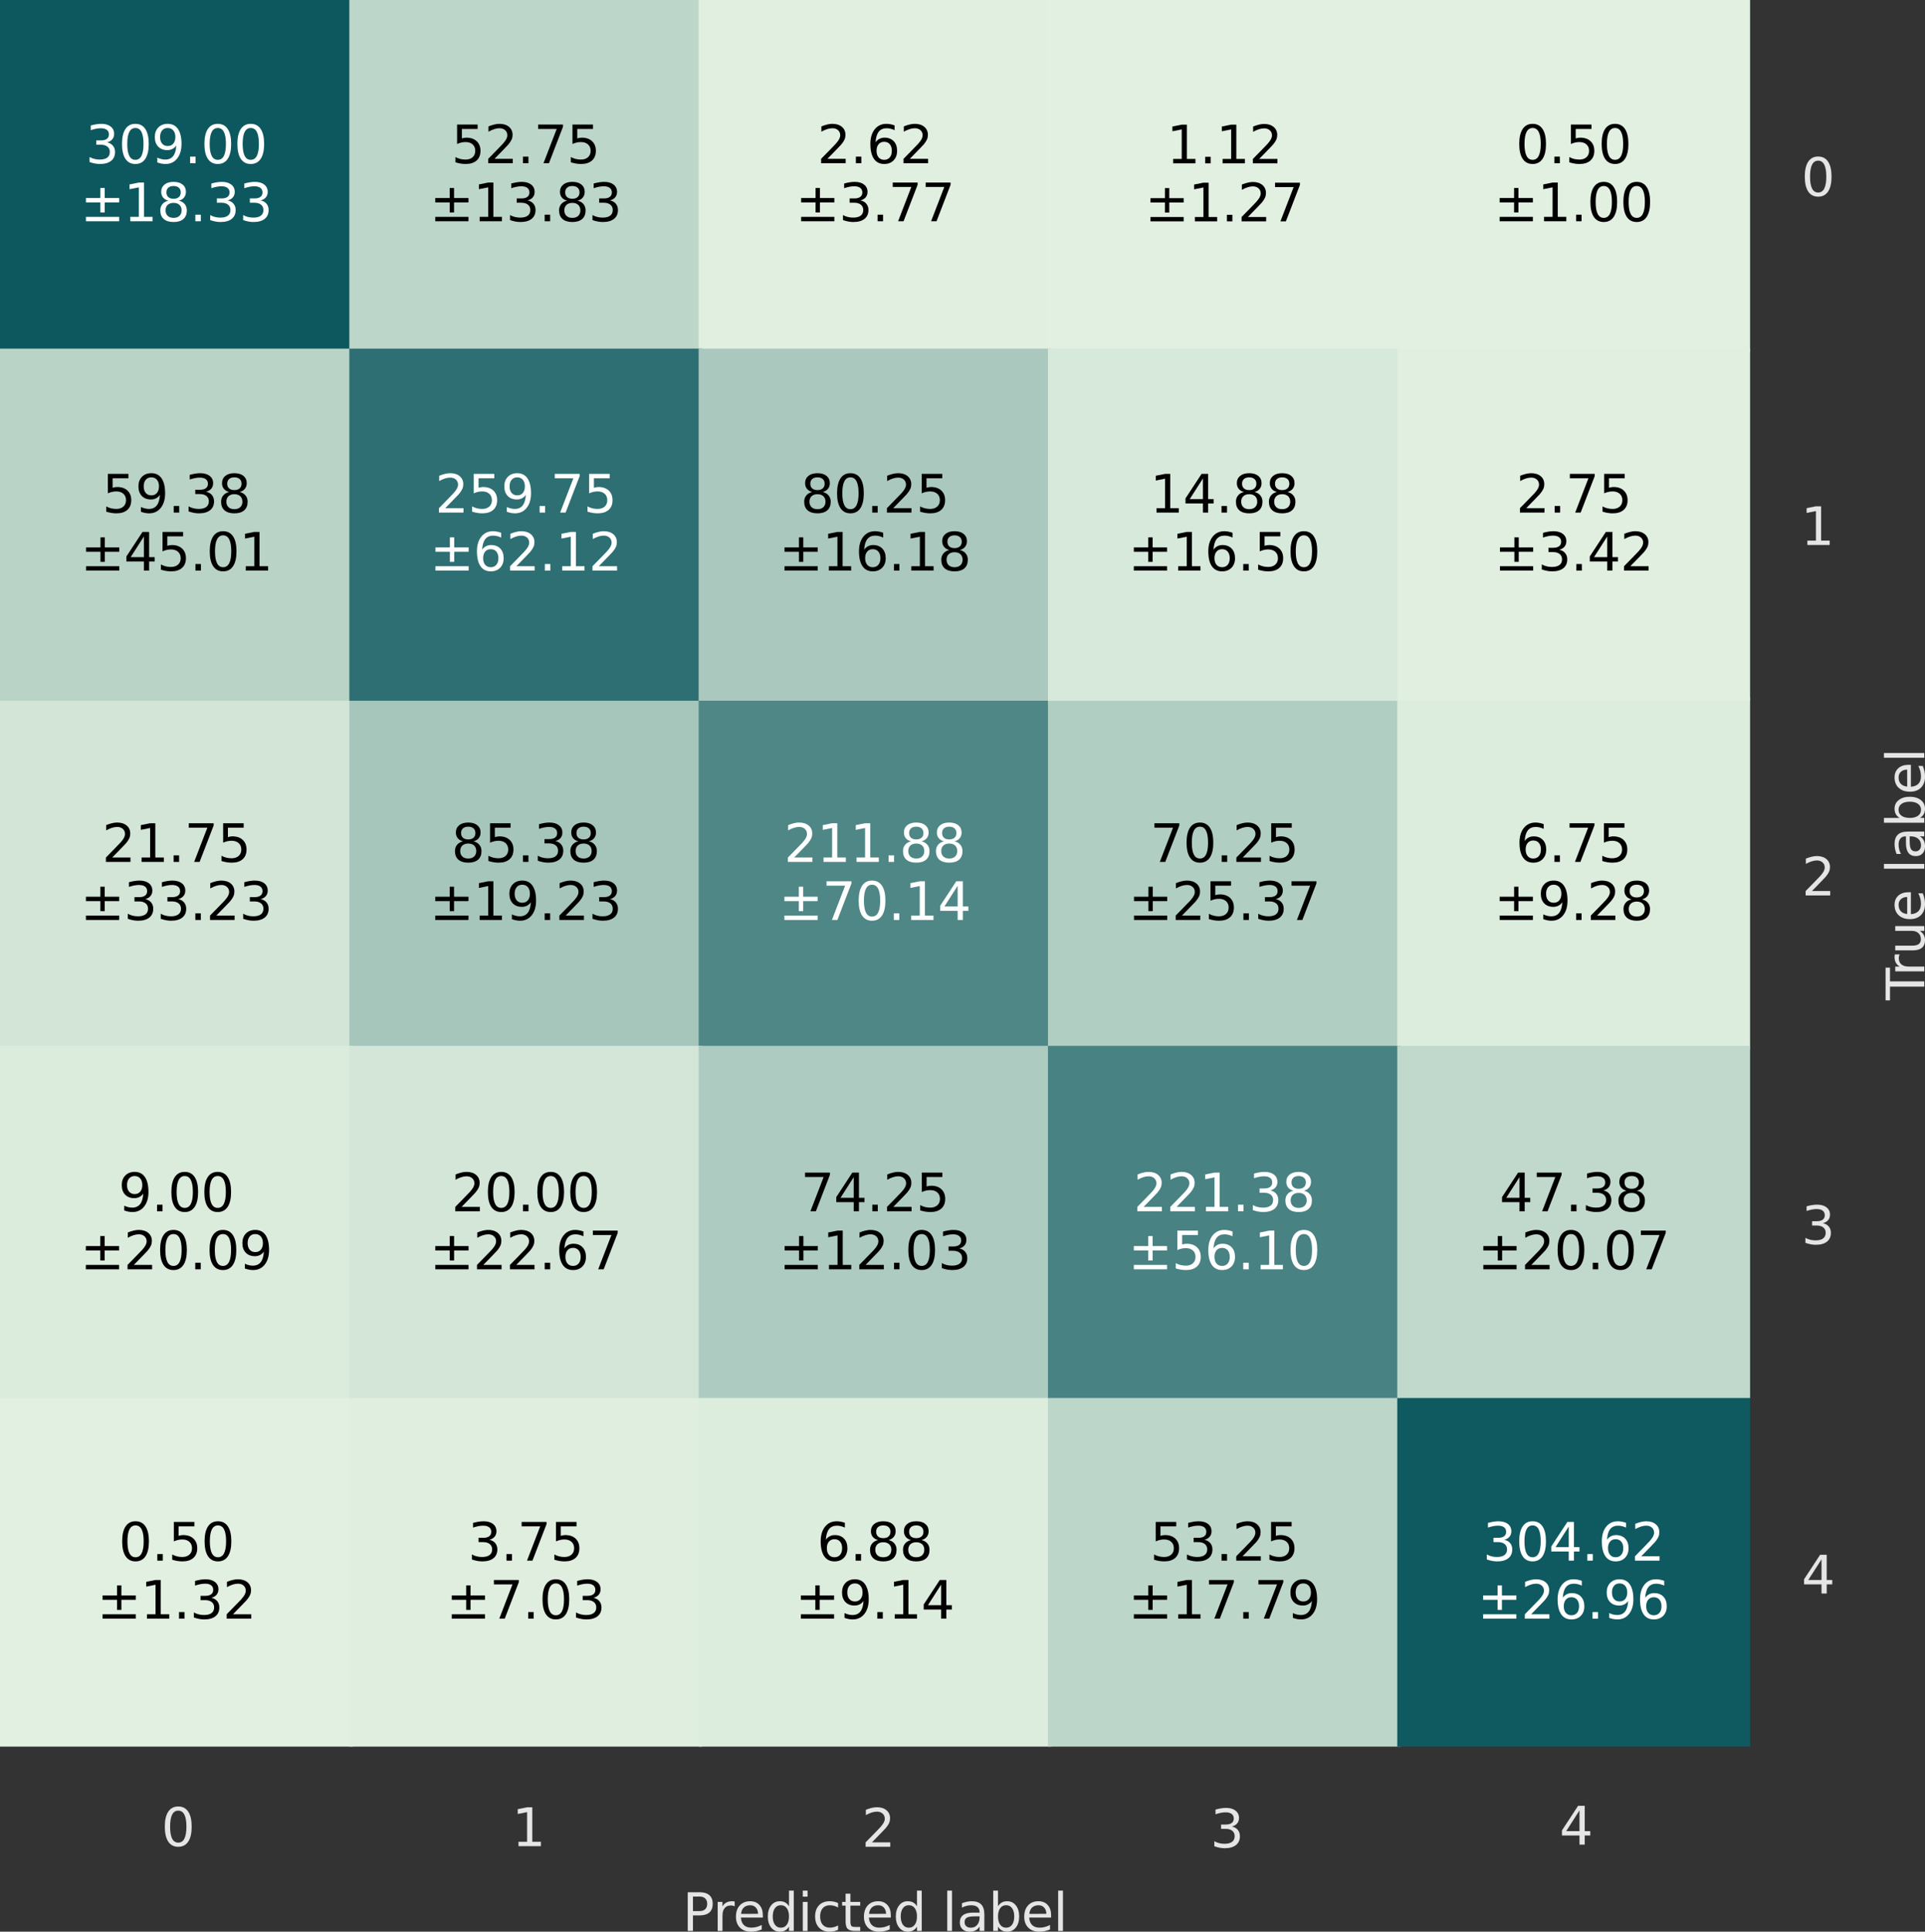 <?xml version="1.0" encoding="UTF-8" standalone="no"?>
<svg
   width="557.204pt"
   height="559.117pt"
   viewBox="0 0 557.204 559.117"
   version="1.1"
   id="svg962"
   sodipodi:docname="cm.svg"
   inkscape:version="1.3 (0e150ed6c4, 2023-07-21)"
   inkscape:export-filename="mean_confusion_matrix.pdf"
   inkscape:export-xdpi="400"
   inkscape:export-ydpi="400"
   xmlns:inkscape="http://www.inkscape.org/namespaces/inkscape"
   xmlns:sodipodi="http://sodipodi.sourceforge.net/DTD/sodipodi-0.dtd"
   xmlns:xlink="http://www.w3.org/1999/xlink"
   xmlns="http://www.w3.org/2000/svg"
   xmlns:svg="http://www.w3.org/2000/svg"
   xmlns:rdf="http://www.w3.org/1999/02/22-rdf-syntax-ns#"
   xmlns:cc="http://creativecommons.org/ns#"
   xmlns:dc="http://purl.org/dc/elements/1.1/">
  <rect x="0" y="0" width="557.204" height="559.117" fill="#333333" stroke="none"/>
  <sodipodi:namedview
     id="namedview964"
     pagecolor="#121212"
     bordercolor="#666666"
     borderopacity="1.0"
     inkscape:showpageshadow="2"
     inkscape:pageopacity="0.0"
     inkscape:pagecheckerboard="0"
     inkscape:deskcolor="#d1d1d1"
     inkscape:document-units="pt"
     showgrid="false"
     inkscape:zoom="0.75282375"
     inkscape:cx="488.82623"
     inkscape:cy="260.3531"
     inkscape:window-width="1920"
     inkscape:window-height="1043"
     inkscape:window-x="0"
     inkscape:window-y="0"
     inkscape:window-maximized="1"
     inkscape:current-layer="svg962" />
  <defs
     id="defs6">
    <style
       type="text/css"
       id="style4">*{stroke-linejoin: round; stroke-linecap: butt}</style>
    <clipPath
       id="pb2995e710a-3">
      <rect
         x="47.003"
         y="26.88"
         width="505.594"
         height="505.594"
         id="rect957-6" />
    </clipPath>
  </defs>
  <g
     id="figure_1"
     transform="translate(-5.997,-2.375)">
    <rect
       style="fill:#0d585f;fill-opacity:1;stroke:none;stroke-width:0.808;stroke-linecap:round;stroke-linejoin:round;stroke-miterlimit:10;stroke-opacity:0.133"
       id="rect1"
       width="102.123"
       height="101.918"
       x="5.997"
       y="2.375"
       ry="0" />
    <rect
       style="fill:#bdd6ca;fill-opacity:1;stroke:none;stroke-width:0.808;stroke-linecap:round;stroke-linejoin:round;stroke-miterlimit:10;stroke-opacity:0.133"
       id="rect1-3"
       width="102.123"
       height="101.918"
       x="107.11"
       y="2.375"
       ry="0" />
    <rect
       style="fill:#e0efdf;fill-opacity:1;stroke:none;stroke-width:0.808;stroke-linecap:round;stroke-linejoin:round;stroke-miterlimit:10;stroke-opacity:0.133"
       id="rect1-3-5"
       width="102.123"
       height="101.918"
       x="208.222"
       y="2.375"
       ry="0" />
    <rect
       style="fill:#e1f0e0;fill-opacity:1;stroke:none;stroke-width:0.808;stroke-linecap:round;stroke-linejoin:round;stroke-miterlimit:10;stroke-opacity:0.133"
       id="rect1-3-5-6"
       width="102.123"
       height="101.918"
       x="309.334"
       y="2.375"
       ry="0" />
    <rect
       style="fill:#e1f0e0;fill-opacity:1;stroke:none;stroke-width:0.808;stroke-linecap:round;stroke-linejoin:round;stroke-miterlimit:10;stroke-opacity:0.133"
       id="rect1-3-5-6-2"
       width="102.123"
       height="101.918"
       x="410.447"
       y="2.375"
       ry="0" />
    <rect
       style="fill:#d2e5d7;fill-opacity:1;stroke:none;stroke-width:0.808;stroke-linecap:round;stroke-linejoin:round;stroke-miterlimit:10;stroke-opacity:0.133"
       id="rect1-6"
       width="102.123"
       height="101.918"
       x="5.997"
       y="204.193"
       ry="0" />
    <rect
       style="fill:#a6c6bc;fill-opacity:1;stroke:none;stroke-width:0.808;stroke-linecap:round;stroke-linejoin:round;stroke-miterlimit:10;stroke-opacity:0.133"
       id="rect1-3-1"
       width="102.123"
       height="101.918"
       x="107.11"
       y="204.193"
       ry="0" />
    <rect
       style="fill:#4f8787;fill-opacity:1;stroke:none;stroke-width:0.808;stroke-linecap:round;stroke-linejoin:round;stroke-miterlimit:10;stroke-opacity:0.133"
       id="rect1-3-5-29"
       width="102.123"
       height="101.918"
       x="208.222"
       y="204.193"
       ry="0" />
    <rect
       style="fill:#b1cec3;fill-opacity:1;stroke:none;stroke-width:0.808;stroke-linecap:round;stroke-linejoin:round;stroke-miterlimit:10;stroke-opacity:0.133"
       id="rect1-3-5-6-3"
       width="102.123"
       height="101.918"
       x="309.334"
       y="204.193"
       ry="0" />
    <rect
       style="fill:#dceddd;fill-opacity:1;stroke:none;stroke-width:0.808;stroke-linecap:round;stroke-linejoin:round;stroke-miterlimit:10;stroke-opacity:0.133"
       id="rect1-3-5-6-2-1"
       width="102.123"
       height="101.918"
       x="410.447"
       y="204.193"
       ry="0" />
    <rect
       style="fill:#b9d3c7;fill-opacity:1;stroke:none;stroke-width:0.808;stroke-linecap:round;stroke-linejoin:round;stroke-miterlimit:10;stroke-opacity:0.133"
       id="rect1-5"
       width="102.123"
       height="101.918"
       x="5.997"
       y="103.284"
       ry="0" />
    <rect
       style="fill:#2e6f73;fill-opacity:1;stroke:none;stroke-width:0.808;stroke-linecap:round;stroke-linejoin:round;stroke-miterlimit:10;stroke-opacity:0.133"
       id="rect1-3-9"
       width="102.123"
       height="101.918"
       x="107.11"
       y="103.284"
       ry="0" />
    <rect
       style="fill:#aac8be;fill-opacity:1;stroke:none;stroke-width:0.808;stroke-linecap:round;stroke-linejoin:round;stroke-miterlimit:10;stroke-opacity:0.133"
       id="rect1-3-5-2"
       width="102.123"
       height="101.918"
       x="208.222"
       y="103.284"
       ry="0" />
    <rect
       style="fill:#d7e9da;fill-opacity:1;stroke:none;stroke-width:0.808;stroke-linecap:round;stroke-linejoin:round;stroke-miterlimit:10;stroke-opacity:0.133"
       id="rect1-3-5-6-28"
       width="102.123"
       height="101.918"
       x="309.334"
       y="103.284"
       ry="0" />
    <rect
       style="fill:#e0efdf;fill-opacity:1;stroke:none;stroke-width:0.808;stroke-linecap:round;stroke-linejoin:round;stroke-miterlimit:10;stroke-opacity:0.133"
       id="rect1-3-5-6-2-9"
       width="102.123"
       height="101.918"
       x="410.447"
       y="103.284"
       ry="0" />
    <rect
       style="fill:#e1f0e0;fill-opacity:1;stroke:none;stroke-width:0.808;stroke-linecap:round;stroke-linejoin:round;stroke-miterlimit:10;stroke-opacity:0.133"
       id="rect1-6-7"
       width="102.123"
       height="101.918"
       x="5.997"
       y="406.01"
       ry="0" />
    <rect
       style="fill:#dfeede;fill-opacity:1;stroke:none;stroke-width:0.808;stroke-linecap:round;stroke-linejoin:round;stroke-miterlimit:10;stroke-opacity:0.133"
       id="rect1-3-1-8"
       width="102.123"
       height="101.918"
       x="107.11"
       y="406.01"
       ry="0" />
    <rect
       style="fill:#dceddd;fill-opacity:1;stroke:none;stroke-width:0.808;stroke-linecap:round;stroke-linejoin:round;stroke-miterlimit:10;stroke-opacity:0.133"
       id="rect1-3-5-29-4"
       width="102.123"
       height="101.918"
       x="208.222"
       y="406.01"
       ry="0" />
    <rect
       style="fill:#bdd6ca;fill-opacity:1;stroke:none;stroke-width:0.808;stroke-linecap:round;stroke-linejoin:round;stroke-miterlimit:10;stroke-opacity:0.133"
       id="rect1-3-5-6-3-5"
       width="102.123"
       height="101.918"
       x="309.334"
       y="406.01"
       ry="0" />
    <rect
       style="fill:#0f5960;fill-opacity:1;stroke:none;stroke-width:0.808;stroke-linecap:round;stroke-linejoin:round;stroke-miterlimit:10;stroke-opacity:0.133"
       id="rect1-3-5-6-2-1-0"
       width="102.123"
       height="101.918"
       x="410.447"
       y="406.01"
       ry="0" />
    <rect
       style="fill:#dbebdc;fill-opacity:1;stroke:none;stroke-width:0.808;stroke-linecap:round;stroke-linejoin:round;stroke-miterlimit:10;stroke-opacity:0.133"
       id="rect1-5-1"
       width="102.123"
       height="101.918"
       x="5.997"
       y="305.101"
       ry="0" />
    <rect
       style="fill:#d3e6d7;fill-opacity:1;stroke:none;stroke-width:0.808;stroke-linecap:round;stroke-linejoin:round;stroke-miterlimit:10;stroke-opacity:0.133"
       id="rect1-3-9-0"
       width="102.123"
       height="101.918"
       x="107.11"
       y="305.101"
       ry="0" />
    <rect
       style="fill:#aecbc1;fill-opacity:1;stroke:none;stroke-width:0.808;stroke-linecap:round;stroke-linejoin:round;stroke-miterlimit:10;stroke-opacity:0.133"
       id="rect1-3-5-2-6"
       width="102.123"
       height="101.918"
       x="208.222"
       y="305.101"
       ry="0" />
    <rect
       style="fill:#488283;fill-opacity:1;stroke:none;stroke-width:0.808;stroke-linecap:round;stroke-linejoin:round;stroke-miterlimit:10;stroke-opacity:0.133"
       id="rect1-3-5-6-28-3"
       width="102.123"
       height="101.918"
       x="309.334"
       y="305.101"
       ry="0" />
    <rect
       style="fill:#c1d9cc;fill-opacity:1;stroke:none;stroke-width:0.808;stroke-linecap:round;stroke-linejoin:round;stroke-miterlimit:10;stroke-opacity:0.133"
       id="rect1-3-5-6-2-9-2"
       width="102.123"
       height="101.918"
       x="410.447"
       y="305.101"
       ry="0" />
    <g
       id="text_1"
       transform="matrix(1.061,1.061,-1.061,1.061,531.104,-150.593)"
       style="fill:#e5e5e5;fill-opacity:1">
      <!-- 0 -->
      <g
         transform="matrix(0.071,-0.071,-0.071,-0.071,98.436,549.346)"
         id="g30"
         style="fill:#e5e5e5;fill-opacity:1">
        <defs
           id="defs26">
          <path
             id="DejaVuSans-30"
             d="m 2034,4250 q -487,0 -733,-480 -245,-479 -245,-1442 0,-959 245,-1439 246,-480 733,-480 491,0 736,480 246,480 246,1439 0,963 -246,1442 -245,480 -736,480 z m 0,500 q 785,0 1199,-621 414,-620 414,-1801 0,-1178 -414,-1799 -414,-620 -1199,-620 -784,0 -1198,620 -414,621 -414,1799 0,1181 414,1801 414,621 1198,621 z"
             transform="scale(0.016)" />
        </defs>
        <use
           xlink:href="#DejaVuSans-30"
           id="use28"
           style="fill:#e5e5e5;fill-opacity:1" />
      </g>
    </g>
    <g
       id="text_2"
       transform="matrix(1.061,1.061,-1.061,1.061,525.298,-257.84)"
       style="fill:#e5e5e5;fill-opacity:1">
      <!-- 1 -->
      <g
         transform="matrix(0.071,-0.071,-0.071,-0.071,199.555,549.346)"
         id="g44"
         style="fill:#e5e5e5;fill-opacity:1">
        <defs
           id="defs40">
          <path
             id="DejaVuSans-31"
             d="M 794,531 H 1825 V 4091 L 703,3866 v 575 l 1116,225 h 631 V 531 H 3481 V 0 H 794 Z"
             transform="scale(0.016)" />
        </defs>
        <use
           xlink:href="#DejaVuSans-31"
           id="use42"
           style="fill:#e5e5e5;fill-opacity:1" />
      </g>
    </g>
    <g
       id="text_3"
       transform="matrix(1.061,1.061,-1.061,1.061,519.263,-364.95)"
       style="fill:#e5e5e5;fill-opacity:1">
      <!-- 2 -->
      <g
         transform="matrix(0.071,-0.071,-0.071,-0.071,300.674,549.346)"
         id="g58"
         style="fill:#e5e5e5;fill-opacity:1">
        <defs
           id="defs54">
          <path
             id="DejaVuSans-32"
             d="M 1228,531 H 3431 V 0 H 469 v 531 q 359,372 979,998 621,627 780,809 303,340 423,576 121,236 121,464 0,372 -261,606 -261,235 -680,235 -297,0 -627,-103 -329,-103 -704,-313 v 638 q 381,153 712,231 332,78 607,78 725,0 1156,-363 431,-362 431,-968 0,-288 -108,-546 -107,-257 -392,-607 -78,-91 -497,-524 Q 1991,1309 1228,531 Z"
             transform="scale(0.016)" />
        </defs>
        <use
           xlink:href="#DejaVuSans-32"
           id="use56"
           style="fill:#e5e5e5;fill-opacity:1" />
      </g>
    </g>
    <g
       id="text_4"
       transform="matrix(1.061,1.061,-1.061,1.061,512.873,-472.044)"
       style="fill:#e5e5e5;fill-opacity:1">
      <!-- 3 -->
      <g
         transform="matrix(0.071,-0.071,-0.071,-0.071,401.793,549.346)"
         id="g72"
         style="fill:#e5e5e5;fill-opacity:1">
        <defs
           id="defs68">
          <path
             id="DejaVuSans-33"
             d="m 2597,2516 q 453,-97 707,-404 255,-306 255,-756 0,-690 -475,-1069 -475,-378 -1350,-378 -293,0 -604,58 -311,58 -642,174 v 609 q 262,-153 574,-231 313,-78 654,-78 593,0 904,234 311,234 311,681 0,413 -289,645 -289,233 -804,233 h -544 v 519 h 569 q 465,0 712,186 247,186 247,536 0,359 -255,551 -254,193 -729,193 -260,0 -557,-57 -297,-56 -653,-174 v 562 q 360,100 674,150 314,50 592,50 719,0 1137,-327 419,-326 419,-882 0,-388 -222,-655 -222,-267 -631,-370 z"
             transform="scale(0.016)" />
        </defs>
        <use
           xlink:href="#DejaVuSans-33"
           id="use70"
           style="fill:#e5e5e5;fill-opacity:1" />
      </g>
    </g>
    <g
       id="text_5"
       transform="matrix(1.061,1.061,-1.061,1.061,506.628,-580.143)"
       style="fill:#e5e5e5;fill-opacity:1">
      <!-- 4 -->
      <g
         transform="matrix(0.071,-0.071,-0.071,-0.071,502.912,549.346)"
         id="g86"
         style="fill:#e5e5e5;fill-opacity:1">
        <defs
           id="defs82">
          <path
             id="DejaVuSans-34"
             d="M 2419,4116 825,1625 h 1594 z m -166,550 h 794 V 1625 h 666 V 1100 H 3047 V 0 H 2419 V 1100 H 313 v 609 z"
             transform="scale(0.016)" />
        </defs>
        <use
           xlink:href="#DejaVuSans-34"
           id="use84"
           style="fill:#e5e5e5;fill-opacity:1" />
      </g>
    </g>
    <g
       transform="matrix(0.15,0,0,-0.15,203.561,561.279)"
       id="g133"
       style="fill:#e5e5e5;fill-opacity:1">
      <defs
         id="defs101">
        <path
           id="DejaVuSans-50"
           d="M 1259,4147 V 2394 h 794 q 441,0 681,228 241,228 241,650 0,419 -241,647 -240,228 -681,228 z m -631,519 h 1425 q 785,0 1186,-355 402,-355 402,-1039 0,-691 -402,-1044 -401,-353 -1186,-353 H 1259 V 0 H 628 Z"
           transform="scale(0.016)" />
        <path
           id="DejaVuSans-72"
           d="m 2631,2963 q -97,56 -211,82 -114,27 -251,27 -488,0 -749,-317 -261,-317 -261,-911 V 0 H 581 v 3500 h 578 v -544 q 182,319 472,473 291,155 707,155 59,0 131,-8 72,-7 159,-23 z"
           transform="scale(0.016)" />
        <path
           id="DejaVuSans-65"
           d="M 3597,1894 V 1613 H 953 q 38,-594 358,-905 320,-311 892,-311 331,0 642,81 311,81 618,244 V 178 Q 3153,47 2828,-22 2503,-91 2169,-91 1331,-91 842,396 353,884 353,1716 q 0,859 464,1363 464,505 1252,505 706,0 1117,-455 411,-454 411,-1235 z m -575,169 q -6,471 -264,752 -258,282 -683,282 -481,0 -770,-272 -289,-272 -333,-766 z"
           transform="scale(0.016)" />
        <path
           id="DejaVuSans-64"
           d="m 2906,2969 v 1894 h 575 V 0 H 2906 V 525 Q 2725,213 2448,61 2172,-91 1784,-91 1150,-91 751,415 353,922 353,1747 q 0,825 398,1331 399,506 1033,506 388,0 664,-152 277,-151 458,-463 z M 947,1747 q 0,-634 261,-995 261,-361 717,-361 456,0 718,361 263,361 263,995 0,634 -263,995 -262,361 -718,361 -456,0 -717,-361 -261,-361 -261,-995 z"
           transform="scale(0.016)" />
        <path
           id="DejaVuSans-69"
           d="m 603,3500 h 575 V 0 H 603 Z m 0,1363 h 575 V 4134 H 603 Z"
           transform="scale(0.016)" />
        <path
           id="DejaVuSans-63"
           d="m 3122,3366 v -538 q -244,135 -489,202 -245,67 -495,67 -560,0 -870,-355 -309,-354 -309,-995 0,-641 309,-996 310,-354 870,-354 250,0 495,67 245,67 489,202 V 134 Q 2881,22 2623,-34 2366,-91 2075,-91 1284,-91 818,406 353,903 353,1747 q 0,856 470,1346 471,491 1290,491 265,0 518,-55 253,-54 491,-163 z"
           transform="scale(0.016)" />
        <path
           id="DejaVuSans-74"
           d="M 1172,4494 V 3500 H 2356 V 3053 H 1172 V 1153 q 0,-428 117,-550 117,-122 477,-122 h 590 V 0 H 1766 Q 1100,0 847,248 594,497 594,1153 V 3053 H 172 v 447 h 422 v 994 z"
           transform="scale(0.016)" />
        <path
           id="DejaVuSans-20"
           transform="scale(0.016)"
           d="" />
        <path
           id="DejaVuSans-6c"
           d="m 603,4863 h 575 V 0 H 603 Z"
           transform="scale(0.016)" />
        <path
           id="DejaVuSans-61"
           d="m 2194,1759 q -697,0 -966,-159 -269,-159 -269,-544 0,-306 202,-486 202,-179 548,-179 479,0 768,339 289,339 289,901 v 128 z m 1147,238 V 0 H 2766 V 531 Q 2569,213 2275,61 1981,-91 1556,-91 q -537,0 -855,302 -317,302 -317,808 0,590 395,890 396,300 1180,300 h 807 v 57 q 0,397 -261,614 -261,217 -733,217 -300,0 -585,-72 -284,-72 -546,-216 v 532 q 315,122 612,182 297,61 578,61 760,0 1135,-394 375,-393 375,-1193 z"
           transform="scale(0.016)" />
        <path
           id="DejaVuSans-62"
           d="m 3116,1747 q 0,634 -261,995 -261,361 -717,361 -457,0 -718,-361 -261,-361 -261,-995 0,-634 261,-995 261,-361 718,-361 456,0 717,361 261,361 261,995 z M 1159,2969 q 182,312 458,463 277,152 661,152 638,0 1036,-506 399,-506 399,-1331 Q 3713,922 3314,415 2916,-91 2278,-91 1894,-91 1617,61 1341,213 1159,525 V 0 H 581 v 4863 h 578 z"
           transform="scale(0.016)" />
      </defs>
      <use
         xlink:href="#DejaVuSans-50"
         id="use103"
         style="fill:#e5e5e5;fill-opacity:1" />
      <use
         xlink:href="#DejaVuSans-72"
         x="58.553"
         id="use105"
         style="fill:#e5e5e5;fill-opacity:1" />
      <use
         xlink:href="#DejaVuSans-65"
         x="97.416"
         id="use107"
         style="fill:#e5e5e5;fill-opacity:1" />
      <use
         xlink:href="#DejaVuSans-64"
         x="158.939"
         id="use109"
         style="fill:#e5e5e5;fill-opacity:1" />
      <use
         xlink:href="#DejaVuSans-69"
         x="222.416"
         id="use111"
         style="fill:#e5e5e5;fill-opacity:1" />
      <use
         xlink:href="#DejaVuSans-63"
         x="250.199"
         id="use113"
         style="fill:#e5e5e5;fill-opacity:1" />
      <use
         xlink:href="#DejaVuSans-74"
         x="305.18"
         id="use115"
         style="fill:#e5e5e5;fill-opacity:1" />
      <use
         xlink:href="#DejaVuSans-65"
         x="344.389"
         id="use117"
         style="fill:#e5e5e5;fill-opacity:1" />
      <use
         xlink:href="#DejaVuSans-64"
         x="405.912"
         id="use119"
         style="fill:#e5e5e5;fill-opacity:1" />
      <use
         xlink:href="#DejaVuSans-20"
         x="469.389"
         id="use121"
         style="fill:#e5e5e5;fill-opacity:1" />
      <use
         xlink:href="#DejaVuSans-6c"
         x="501.176"
         id="use123"
         style="fill:#e5e5e5;fill-opacity:1" />
      <use
         xlink:href="#DejaVuSans-61"
         x="528.959"
         id="use125"
         style="fill:#e5e5e5;fill-opacity:1" />
      <use
         xlink:href="#DejaVuSans-62"
         x="590.238"
         id="use127"
         style="fill:#e5e5e5;fill-opacity:1" />
      <use
         xlink:href="#DejaVuSans-65"
         x="653.715"
         id="use129"
         style="fill:#e5e5e5;fill-opacity:1" />
      <use
         xlink:href="#DejaVuSans-6c"
         x="715.238"
         id="use131"
         style="fill:#e5e5e5;fill-opacity:1" />
    </g>
    <g
       id="text_7"
       transform="matrix(0,1.5,-1.5,0,653.097,-6.621)"
       style="fill:#e5e5e5;fill-opacity:1">
      <!-- 0 -->
      <g
         transform="matrix(0,-0.1,-0.1,0,43.802,83.802)"
         id="g147"
         style="fill:#e5e5e5;fill-opacity:1">
        <use
           xlink:href="#DejaVuSans-30"
           id="use145"
           style="fill:#e5e5e5;fill-opacity:1" />
      </g>
    </g>
    <g
       id="text_8"
       transform="matrix(0,1.5,-1.5,0,804.635,94.417)"
       style="fill:#e5e5e5;fill-opacity:1">
      <!-- 1 -->
      <g
         transform="matrix(0,-0.1,-0.1,0,43.802,184.921)"
         id="g158"
         style="fill:#e5e5e5;fill-opacity:1">
        <use
           xlink:href="#DejaVuSans-31"
           id="use156"
           style="fill:#e5e5e5;fill-opacity:1" />
      </g>
    </g>
    <g
       id="text_9"
       transform="matrix(0,1.5,-1.5,0,956.58,195.856)"
       style="fill:#e5e5e5;fill-opacity:1">
      <!-- 2 -->
      <g
         transform="matrix(0,-0.1,-0.1,0,43.802,286.039)"
         id="g169"
         style="fill:#e5e5e5;fill-opacity:1">
        <use
           xlink:href="#DejaVuSans-32"
           id="use167"
           style="fill:#e5e5e5;fill-opacity:1" />
      </g>
    </g>
    <g
       id="text_10"
       transform="matrix(0,1.5,-1.5,0,1108.157,296.753)"
       style="fill:#e5e5e5;fill-opacity:1">
      <!-- 3 -->
      <g
         transform="matrix(0,-0.1,-0.1,0,43.802,387.158)"
         id="g180"
         style="fill:#e5e5e5;fill-opacity:1">
        <use
           xlink:href="#DejaVuSans-33"
           id="use178"
           style="fill:#e5e5e5;fill-opacity:1" />
      </g>
    </g>
    <g
       id="text_11"
       transform="matrix(0,1.5,-1.5,0,1259.855,397.896)"
       style="fill:#e5e5e5;fill-opacity:1">
      <!-- 4 -->
      <g
         transform="matrix(0,-0.1,-0.1,0,43.802,488.277)"
         id="g191"
         style="fill:#e5e5e5;fill-opacity:1">
        <use
           xlink:href="#DejaVuSans-34"
           id="use189"
           style="fill:#e5e5e5;fill-opacity:1" />
      </g>
    </g>
    <g
       id="text_12"
       transform="matrix(1.5,0,0,1.5,517.802,-164.08)"
       style="fill:#e5e5e5;fill-opacity:1">
      <!-- True label -->
      <g
         transform="matrix(0,-0.1,-0.1,0,30.124,303.976)"
         id="g219"
         style="fill:#e5e5e5;fill-opacity:1">
        <defs
           id="defs197">
          <path
             id="DejaVuSans-54"
             d="M -19,4666 H 3928 V 4134 H 2272 V 0 H 1638 V 4134 H -19 Z"
             transform="scale(0.016)" />
          <path
             id="DejaVuSans-75"
             d="m 544,1381 v 2119 h 575 V 1403 q 0,-497 193,-746 194,-248 582,-248 465,0 735,297 271,297 271,810 v 1984 h 575 V 0 H 2900 V 538 Q 2691,219 2414,64 2138,-91 1772,-91 1169,-91 856,284 544,659 544,1381 Z m 1447,2203 z"
             transform="scale(0.016)" />
        </defs>
        <use
           xlink:href="#DejaVuSans-54"
           id="use199"
           style="fill:#e5e5e5;fill-opacity:1" />
        <use
           xlink:href="#DejaVuSans-72"
           x="46.334"
           id="use201"
           style="fill:#e5e5e5;fill-opacity:1" />
        <use
           xlink:href="#DejaVuSans-75"
           x="87.447"
           id="use203"
           style="fill:#e5e5e5;fill-opacity:1" />
        <use
           xlink:href="#DejaVuSans-65"
           x="150.826"
           id="use205"
           style="fill:#e5e5e5;fill-opacity:1" />
        <use
           xlink:href="#DejaVuSans-20"
           x="212.35"
           id="use207"
           style="fill:#e5e5e5;fill-opacity:1" />
        <use
           xlink:href="#DejaVuSans-6c"
           x="244.137"
           id="use209"
           style="fill:#e5e5e5;fill-opacity:1" />
        <use
           xlink:href="#DejaVuSans-61"
           x="271.92"
           id="use211"
           style="fill:#e5e5e5;fill-opacity:1" />
        <use
           xlink:href="#DejaVuSans-62"
           x="333.199"
           id="use213"
           style="fill:#e5e5e5;fill-opacity:1" />
        <use
           xlink:href="#DejaVuSans-65"
           x="396.676"
           id="use215"
           style="fill:#e5e5e5;fill-opacity:1" />
        <use
           xlink:href="#DejaVuSans-6c"
           x="458.199"
           id="use217"
           style="fill:#e5e5e5;fill-opacity:1" />
      </g>
    </g>
    <g
       id="text_13"
       transform="matrix(1.5,0,0,1.5,-89.345,-62.279)">
      <!-- 309.00 -->
      <g
         style="fill:#ffffff"
         transform="matrix(0.1,0,0,-0.1,80.067,74.6)"
         id="g251">
        <defs
           id="defs237">
          <path
             id="DejaVuSans-39"
             d="m 703,97 v 575 q 238,-113 481,-172 244,-59 479,-59 625,0 954,420 330,420 377,1277 -181,-269 -460,-413 -278,-144 -615,-144 -700,0 -1108,423 -408,424 -408,1159 0,718 425,1152 425,435 1131,435 810,0 1236,-621 427,-620 427,-1801 Q 3622,1225 3098,567 2575,-91 1691,-91 1453,-91 1209,-44 966,3 703,97 Z m 1256,1978 q 425,0 673,290 249,291 249,798 0,503 -249,795 -248,292 -673,292 -425,0 -673,-292 -248,-292 -248,-795 0,-507 248,-798 248,-290 673,-290 z"
             transform="scale(0.016)" />
          <path
             id="DejaVuSans-2e"
             d="m 684,794 h 660 V 0 H 684 Z"
             transform="scale(0.016)" />
        </defs>
        <use
           xlink:href="#DejaVuSans-33"
           id="use239" />
        <use
           xlink:href="#DejaVuSans-30"
           x="63.623"
           id="use241" />
        <use
           xlink:href="#DejaVuSans-39"
           x="127.246"
           id="use243" />
        <use
           xlink:href="#DejaVuSans-2e"
           x="190.869"
           id="use245" />
        <use
           xlink:href="#DejaVuSans-30"
           x="222.656"
           id="use247" />
        <use
           xlink:href="#DejaVuSans-30"
           x="286.279"
           id="use249" />
      </g>
      <!-- ±18.33 -->
      <g
         style="fill:#ffffff"
         transform="matrix(0.1,0,0,-0.1,79.059,85.798)"
         id="g269">
        <defs
           id="defs255">
          <path
             id="DejaVuSans-b1"
             d="M 2944,4013 V 2803 H 4684 V 2272 H 2944 V 1063 H 2419 V 2272 H 678 v 531 H 2419 V 4013 Z M 678,531 H 4684 V 0 H 678 Z"
             transform="scale(0.016)" />
          <path
             id="DejaVuSans-38"
             d="m 2034,2216 q -450,0 -708,-241 -257,-241 -257,-662 0,-422 257,-663 258,-241 708,-241 450,0 709,242 260,243 260,662 0,421 -258,662 -257,241 -711,241 z m -631,268 q -406,100 -633,378 -226,279 -226,679 0,559 398,884 399,325 1092,325 697,0 1094,-325 397,-325 397,-884 0,-400 -227,-679 -226,-278 -629,-378 456,-106 710,-416 255,-309 255,-755 Q 3634,634 3220,271 2806,-91 2034,-91 1263,-91 848,271 434,634 434,1313 q 0,446 256,755 257,310 713,416 z m -231,997 q 0,-362 226,-565 227,-203 636,-203 407,0 636,203 230,203 230,565 0,363 -230,566 -229,203 -636,203 -409,0 -636,-203 -226,-203 -226,-566 z"
             transform="scale(0.016)" />
        </defs>
        <use
           xlink:href="#DejaVuSans-b1"
           id="use257" />
        <use
           xlink:href="#DejaVuSans-31"
           x="83.789"
           id="use259" />
        <use
           xlink:href="#DejaVuSans-38"
           x="147.412"
           id="use261" />
        <use
           xlink:href="#DejaVuSans-2e"
           x="211.035"
           id="use263" />
        <use
           xlink:href="#DejaVuSans-33"
           x="242.822"
           id="use265" />
        <use
           xlink:href="#DejaVuSans-33"
           x="306.445"
           id="use267" />
      </g>
    </g>
    <g
       id="text_14"
       transform="matrix(1.5,0,0,1.5,-139.905,-62.279)">
      <!-- 52.75 -->
      <g
         transform="matrix(0.1,0,0,-0.1,184.367,74.6)"
         id="g286">
        <defs
           id="defs274">
          <path
             id="DejaVuSans-35"
             d="M 691,4666 H 3169 V 4134 H 1269 V 2991 q 137,47 274,70 138,23 276,23 781,0 1237,-428 457,-428 457,-1159 Q 3513,744 3044,326 2575,-91 1722,-91 1428,-91 1123,-41 819,9 494,109 v 635 q 281,-153 581,-228 300,-75 634,-75 541,0 856,284 316,284 316,772 0,487 -316,771 -315,285 -856,285 -253,0 -505,-56 -251,-56 -513,-175 z"
             transform="scale(0.016)" />
          <path
             id="DejaVuSans-37"
             d="M 525,4666 H 3525 V 4397 L 1831,0 H 1172 L 2766,4134 H 525 Z"
             transform="scale(0.016)" />
        </defs>
        <use
           xlink:href="#DejaVuSans-35"
           id="use276" />
        <use
           xlink:href="#DejaVuSans-32"
           x="63.623"
           id="use278" />
        <use
           xlink:href="#DejaVuSans-2e"
           x="127.246"
           id="use280" />
        <use
           xlink:href="#DejaVuSans-37"
           x="159.033"
           id="use282" />
        <use
           xlink:href="#DejaVuSans-35"
           x="222.656"
           id="use284" />
      </g>
      <!-- ±13.83 -->
      <g
         transform="matrix(0.1,0,0,-0.1,180.177,85.798)"
         id="g300">
        <use
           xlink:href="#DejaVuSans-b1"
           id="use288" />
        <use
           xlink:href="#DejaVuSans-31"
           x="83.789"
           id="use290" />
        <use
           xlink:href="#DejaVuSans-33"
           x="147.412"
           id="use292" />
        <use
           xlink:href="#DejaVuSans-2e"
           x="211.035"
           id="use294" />
        <use
           xlink:href="#DejaVuSans-38"
           x="242.822"
           id="use296" />
        <use
           xlink:href="#DejaVuSans-33"
           x="306.445"
           id="use298" />
      </g>
    </g>
    <g
       id="text_15"
       transform="matrix(1.5,0,0,1.5,-190.451,-62.279)">
      <!-- 2.62 -->
      <g
         transform="matrix(0.1,0,0,-0.1,288.667,74.6)"
         id="g314">
        <defs
           id="defs304">
          <path
             id="DejaVuSans-36"
             d="m 2113,2584 q -425,0 -674,-291 -248,-290 -248,-796 0,-503 248,-796 249,-292 674,-292 425,0 673,292 248,293 248,796 0,506 -248,796 -248,291 -673,291 z m 1253,1979 v -575 q -238,112 -480,171 -242,60 -480,60 -625,0 -955,-422 -329,-422 -376,-1275 184,272 462,417 279,145 613,145 703,0 1111,-427 408,-426 408,-1160 0,-719 -425,-1154 -425,-434 -1131,-434 -810,0 -1238,620 -428,621 -428,1799 0,1106 525,1764 525,658 1409,658 238,0 480,-47 242,-47 505,-140 z"
             transform="scale(0.016)" />
        </defs>
        <use
           xlink:href="#DejaVuSans-32"
           id="use306" />
        <use
           xlink:href="#DejaVuSans-2e"
           x="63.623"
           id="use308" />
        <use
           xlink:href="#DejaVuSans-36"
           x="95.41"
           id="use310" />
        <use
           xlink:href="#DejaVuSans-32"
           x="159.033"
           id="use312" />
      </g>
      <!-- ±3.77 -->
      <g
         transform="matrix(0.1,0,0,-0.1,284.477,85.798)"
         id="g326">
        <use
           xlink:href="#DejaVuSans-b1"
           id="use316" />
        <use
           xlink:href="#DejaVuSans-33"
           x="83.789"
           id="use318" />
        <use
           xlink:href="#DejaVuSans-2e"
           x="147.412"
           id="use320" />
        <use
           xlink:href="#DejaVuSans-37"
           x="179.199"
           id="use322" />
        <use
           xlink:href="#DejaVuSans-37"
           x="242.822"
           id="use324" />
      </g>
    </g>
    <g
       id="text_16"
       transform="matrix(1.5,0,0,1.5,-241.01,-62.244)">
      <!-- 1.12 -->
      <g
         transform="matrix(0.1,0,0,-0.1,389.786,74.6)"
         id="g337">
        <use
           xlink:href="#DejaVuSans-31"
           id="use329" />
        <use
           xlink:href="#DejaVuSans-2e"
           x="63.623"
           id="use331" />
        <use
           xlink:href="#DejaVuSans-31"
           x="95.41"
           id="use333" />
        <use
           xlink:href="#DejaVuSans-32"
           x="159.033"
           id="use335" />
      </g>
      <!-- ±1.27 -->
      <g
         transform="matrix(0.1,0,0,-0.1,385.596,85.798)"
         id="g349">
        <use
           xlink:href="#DejaVuSans-b1"
           id="use339" />
        <use
           xlink:href="#DejaVuSans-31"
           x="83.789"
           id="use341" />
        <use
           xlink:href="#DejaVuSans-2e"
           x="147.412"
           id="use343" />
        <use
           xlink:href="#DejaVuSans-32"
           x="179.199"
           id="use345" />
        <use
           xlink:href="#DejaVuSans-37"
           x="242.822"
           id="use347" />
      </g>
    </g>
    <g
       id="text_17"
       transform="matrix(1.5,0,0,1.5,-291.617,-62.279)">
      <!-- 0.50 -->
      <g
         transform="matrix(0.1,0,0,-0.1,490.905,74.6)"
         id="g360">
        <use
           xlink:href="#DejaVuSans-30"
           id="use352" />
        <use
           xlink:href="#DejaVuSans-2e"
           x="63.623"
           id="use354" />
        <use
           xlink:href="#DejaVuSans-35"
           x="95.41"
           id="use356" />
        <use
           xlink:href="#DejaVuSans-30"
           x="159.033"
           id="use358" />
      </g>
      <!-- ±1.00 -->
      <g
         transform="matrix(0.1,0,0,-0.1,486.715,85.798)"
         id="g372">
        <use
           xlink:href="#DejaVuSans-b1"
           id="use362" />
        <use
           xlink:href="#DejaVuSans-31"
           x="83.789"
           id="use364" />
        <use
           xlink:href="#DejaVuSans-2e"
           x="147.412"
           id="use366" />
        <use
           xlink:href="#DejaVuSans-30"
           x="179.199"
           id="use368" />
        <use
           xlink:href="#DejaVuSans-30"
           x="242.822"
           id="use370" />
      </g>
    </g>
    <g
       id="text_18"
       transform="matrix(1.5,0,0,1.5,-89.315,-112.839)">
      <!-- 59.38 -->
      <g
         transform="matrix(0.1,0,0,-0.1,83.248,175.719)"
         id="g385">
        <use
           xlink:href="#DejaVuSans-35"
           id="use375" />
        <use
           xlink:href="#DejaVuSans-39"
           x="63.623"
           id="use377" />
        <use
           xlink:href="#DejaVuSans-2e"
           x="127.246"
           id="use379" />
        <use
           xlink:href="#DejaVuSans-33"
           x="159.033"
           id="use381" />
        <use
           xlink:href="#DejaVuSans-38"
           x="222.656"
           id="use383" />
      </g>
      <!-- ±45.01 -->
      <g
         transform="matrix(0.1,0,0,-0.1,79.059,186.916)"
         id="g399">
        <use
           xlink:href="#DejaVuSans-b1"
           id="use387" />
        <use
           xlink:href="#DejaVuSans-34"
           x="83.789"
           id="use389" />
        <use
           xlink:href="#DejaVuSans-35"
           x="147.412"
           id="use391" />
        <use
           xlink:href="#DejaVuSans-2e"
           x="211.035"
           id="use393" />
        <use
           xlink:href="#DejaVuSans-30"
           x="242.822"
           id="use395" />
        <use
           xlink:href="#DejaVuSans-31"
           x="306.445"
           id="use397" />
      </g>
    </g>
    <g
       id="text_19"
       transform="matrix(1.5,0,0,1.5,-139.855,-112.839)">
      <!-- 259.75 -->
      <g
         style="fill:#ffffff"
         transform="matrix(0.1,0,0,-0.1,181.186,175.719)"
         id="g414">
        <use
           xlink:href="#DejaVuSans-32"
           id="use402" />
        <use
           xlink:href="#DejaVuSans-35"
           x="63.623"
           id="use404" />
        <use
           xlink:href="#DejaVuSans-39"
           x="127.246"
           id="use406" />
        <use
           xlink:href="#DejaVuSans-2e"
           x="190.869"
           id="use408" />
        <use
           xlink:href="#DejaVuSans-37"
           x="222.656"
           id="use410" />
        <use
           xlink:href="#DejaVuSans-35"
           x="286.279"
           id="use412" />
      </g>
      <!-- ±62.12 -->
      <g
         style="fill:#ffffff"
         transform="matrix(0.1,0,0,-0.1,180.177,186.916)"
         id="g428">
        <use
           xlink:href="#DejaVuSans-b1"
           id="use416" />
        <use
           xlink:href="#DejaVuSans-36"
           x="83.789"
           id="use418" />
        <use
           xlink:href="#DejaVuSans-32"
           x="147.412"
           id="use420" />
        <use
           xlink:href="#DejaVuSans-2e"
           x="211.035"
           id="use422" />
        <use
           xlink:href="#DejaVuSans-31"
           x="242.822"
           id="use424" />
        <use
           xlink:href="#DejaVuSans-32"
           x="306.445"
           id="use426" />
      </g>
    </g>
    <g
       id="text_20"
       transform="matrix(1.5,0,0,1.5,-190.494,-112.839)">
      <!-- 80.25 -->
      <g
         transform="matrix(0.1,0,0,-0.1,285.486,175.719)"
         id="g441">
        <use
           xlink:href="#DejaVuSans-38"
           id="use431" />
        <use
           xlink:href="#DejaVuSans-30"
           x="63.623"
           id="use433" />
        <use
           xlink:href="#DejaVuSans-2e"
           x="127.246"
           id="use435" />
        <use
           xlink:href="#DejaVuSans-32"
           x="159.033"
           id="use437" />
        <use
           xlink:href="#DejaVuSans-35"
           x="222.656"
           id="use439" />
      </g>
      <!-- ±16.18 -->
      <g
         transform="matrix(0.1,0,0,-0.1,281.296,186.916)"
         id="g455">
        <use
           xlink:href="#DejaVuSans-b1"
           id="use443" />
        <use
           xlink:href="#DejaVuSans-31"
           x="83.789"
           id="use445" />
        <use
           xlink:href="#DejaVuSans-36"
           x="147.412"
           id="use447" />
        <use
           xlink:href="#DejaVuSans-2e"
           x="211.035"
           id="use449" />
        <use
           xlink:href="#DejaVuSans-31"
           x="242.822"
           id="use451" />
        <use
           xlink:href="#DejaVuSans-38"
           x="306.445"
           id="use453" />
      </g>
    </g>
    <g
       id="text_21"
       transform="matrix(1.5,0,0,1.5,-241.058,-112.839)">
      <!-- 14.88 -->
      <g
         transform="matrix(0.1,0,0,-0.1,386.605,175.719)"
         id="g468">
        <use
           xlink:href="#DejaVuSans-31"
           id="use458" />
        <use
           xlink:href="#DejaVuSans-34"
           x="63.623"
           id="use460" />
        <use
           xlink:href="#DejaVuSans-2e"
           x="127.246"
           id="use462" />
        <use
           xlink:href="#DejaVuSans-38"
           x="159.033"
           id="use464" />
        <use
           xlink:href="#DejaVuSans-38"
           x="222.656"
           id="use466" />
      </g>
      <!-- ±16.50 -->
      <g
         transform="matrix(0.1,0,0,-0.1,382.415,186.916)"
         id="g482">
        <use
           xlink:href="#DejaVuSans-b1"
           id="use470" />
        <use
           xlink:href="#DejaVuSans-31"
           x="83.789"
           id="use472" />
        <use
           xlink:href="#DejaVuSans-36"
           x="147.412"
           id="use474" />
        <use
           xlink:href="#DejaVuSans-2e"
           x="211.035"
           id="use476" />
        <use
           xlink:href="#DejaVuSans-35"
           x="242.822"
           id="use478" />
        <use
           xlink:href="#DejaVuSans-30"
           x="306.445"
           id="use480" />
      </g>
    </g>
    <g
       id="text_22"
       transform="matrix(1.5,0,0,1.5,-291.533,-112.839)">
      <!-- 2.75 -->
      <g
         transform="matrix(0.1,0,0,-0.1,490.905,175.719)"
         id="g493">
        <use
           xlink:href="#DejaVuSans-32"
           id="use485" />
        <use
           xlink:href="#DejaVuSans-2e"
           x="63.623"
           id="use487" />
        <use
           xlink:href="#DejaVuSans-37"
           x="95.41"
           id="use489" />
        <use
           xlink:href="#DejaVuSans-35"
           x="159.033"
           id="use491" />
      </g>
      <!-- ±3.42 -->
      <g
         transform="matrix(0.1,0,0,-0.1,486.715,186.916)"
         id="g505">
        <use
           xlink:href="#DejaVuSans-b1"
           id="use495" />
        <use
           xlink:href="#DejaVuSans-33"
           x="83.789"
           id="use497" />
        <use
           xlink:href="#DejaVuSans-2e"
           x="147.412"
           id="use499" />
        <use
           xlink:href="#DejaVuSans-34"
           x="179.199"
           id="use501" />
        <use
           xlink:href="#DejaVuSans-32"
           x="242.822"
           id="use503" />
      </g>
    </g>
    <g
       id="text_23"
       transform="matrix(1.5,0,0,1.5,-89.345,-163.398)">
      <!-- 21.75 -->
      <g
         transform="matrix(0.1,0,0,-0.1,83.248,276.837)"
         id="g518">
        <use
           xlink:href="#DejaVuSans-32"
           id="use508" />
        <use
           xlink:href="#DejaVuSans-31"
           x="63.623"
           id="use510" />
        <use
           xlink:href="#DejaVuSans-2e"
           x="127.246"
           id="use512" />
        <use
           xlink:href="#DejaVuSans-37"
           x="159.033"
           id="use514" />
        <use
           xlink:href="#DejaVuSans-35"
           x="222.656"
           id="use516" />
      </g>
      <!-- ±33.23 -->
      <g
         transform="matrix(0.1,0,0,-0.1,79.059,288.035)"
         id="g532">
        <use
           xlink:href="#DejaVuSans-b1"
           id="use520" />
        <use
           xlink:href="#DejaVuSans-33"
           x="83.789"
           id="use522" />
        <use
           xlink:href="#DejaVuSans-33"
           x="147.412"
           id="use524" />
        <use
           xlink:href="#DejaVuSans-2e"
           x="211.035"
           id="use526" />
        <use
           xlink:href="#DejaVuSans-32"
           x="242.822"
           id="use528" />
        <use
           xlink:href="#DejaVuSans-33"
           x="306.445"
           id="use530" />
      </g>
    </g>
    <g
       id="text_24"
       transform="matrix(1.5,0,0,1.5,-139.905,-163.398)">
      <!-- 85.38 -->
      <g
         transform="matrix(0.1,0,0,-0.1,184.367,276.837)"
         id="g545">
        <use
           xlink:href="#DejaVuSans-38"
           id="use535" />
        <use
           xlink:href="#DejaVuSans-35"
           x="63.623"
           id="use537" />
        <use
           xlink:href="#DejaVuSans-2e"
           x="127.246"
           id="use539" />
        <use
           xlink:href="#DejaVuSans-33"
           x="159.033"
           id="use541" />
        <use
           xlink:href="#DejaVuSans-38"
           x="222.656"
           id="use543" />
      </g>
      <!-- ±19.23 -->
      <g
         transform="matrix(0.1,0,0,-0.1,180.177,288.035)"
         id="g559">
        <use
           xlink:href="#DejaVuSans-b1"
           id="use547" />
        <use
           xlink:href="#DejaVuSans-31"
           x="83.789"
           id="use549" />
        <use
           xlink:href="#DejaVuSans-39"
           x="147.412"
           id="use551" />
        <use
           xlink:href="#DejaVuSans-2e"
           x="211.035"
           id="use553" />
        <use
           xlink:href="#DejaVuSans-32"
           x="242.822"
           id="use555" />
        <use
           xlink:href="#DejaVuSans-33"
           x="306.445"
           id="use557" />
      </g>
    </g>
    <g
       id="text_25"
       transform="matrix(1.5,0,0,1.5,-190.524,-163.398)">
      <!-- 211.88 -->
      <g
         style="fill:#ffffff"
         transform="matrix(0.1,0,0,-0.1,282.305,276.837)"
         id="g574">
        <use
           xlink:href="#DejaVuSans-32"
           id="use562" />
        <use
           xlink:href="#DejaVuSans-31"
           x="63.623"
           id="use564" />
        <use
           xlink:href="#DejaVuSans-31"
           x="127.246"
           id="use566" />
        <use
           xlink:href="#DejaVuSans-2e"
           x="190.869"
           id="use568" />
        <use
           xlink:href="#DejaVuSans-38"
           x="222.656"
           id="use570" />
        <use
           xlink:href="#DejaVuSans-38"
           x="286.279"
           id="use572" />
      </g>
      <!-- ±70.14 -->
      <g
         style="fill:#ffffff"
         transform="matrix(0.1,0,0,-0.1,281.296,288.035)"
         id="g588">
        <use
           xlink:href="#DejaVuSans-b1"
           id="use576" />
        <use
           xlink:href="#DejaVuSans-37"
           x="83.789"
           id="use578" />
        <use
           xlink:href="#DejaVuSans-30"
           x="147.412"
           id="use580" />
        <use
           xlink:href="#DejaVuSans-2e"
           x="211.035"
           id="use582" />
        <use
           xlink:href="#DejaVuSans-31"
           x="242.822"
           id="use584" />
        <use
           xlink:href="#DejaVuSans-34"
           x="306.445"
           id="use586" />
      </g>
    </g>
    <g
       id="text_26"
       transform="matrix(1.5,0,0,1.5,-241.01,-163.398)">
      <!-- 70.25 -->
      <g
         transform="matrix(0.1,0,0,-0.1,386.605,276.837)"
         id="g601">
        <use
           xlink:href="#DejaVuSans-37"
           id="use591" />
        <use
           xlink:href="#DejaVuSans-30"
           x="63.623"
           id="use593" />
        <use
           xlink:href="#DejaVuSans-2e"
           x="127.246"
           id="use595" />
        <use
           xlink:href="#DejaVuSans-32"
           x="159.033"
           id="use597" />
        <use
           xlink:href="#DejaVuSans-35"
           x="222.656"
           id="use599" />
      </g>
      <!-- ±25.37 -->
      <g
         transform="matrix(0.1,0,0,-0.1,382.415,288.035)"
         id="g615">
        <use
           xlink:href="#DejaVuSans-b1"
           id="use603" />
        <use
           xlink:href="#DejaVuSans-32"
           x="83.789"
           id="use605" />
        <use
           xlink:href="#DejaVuSans-35"
           x="147.412"
           id="use607" />
        <use
           xlink:href="#DejaVuSans-2e"
           x="211.035"
           id="use609" />
        <use
           xlink:href="#DejaVuSans-33"
           x="242.822"
           id="use611" />
        <use
           xlink:href="#DejaVuSans-37"
           x="306.445"
           id="use613" />
      </g>
    </g>
    <g
       id="text_27"
       transform="matrix(1.5,0,0,1.5,-291.612,-163.398)">
      <!-- 6.75 -->
      <g
         transform="matrix(0.1,0,0,-0.1,490.905,276.837)"
         id="g626">
        <use
           xlink:href="#DejaVuSans-36"
           id="use618" />
        <use
           xlink:href="#DejaVuSans-2e"
           x="63.623"
           id="use620" />
        <use
           xlink:href="#DejaVuSans-37"
           x="95.41"
           id="use622" />
        <use
           xlink:href="#DejaVuSans-35"
           x="159.033"
           id="use624" />
      </g>
      <!-- ±9.28 -->
      <g
         transform="matrix(0.1,0,0,-0.1,486.715,288.035)"
         id="g638">
        <use
           xlink:href="#DejaVuSans-b1"
           id="use628" />
        <use
           xlink:href="#DejaVuSans-39"
           x="83.789"
           id="use630" />
        <use
           xlink:href="#DejaVuSans-2e"
           x="147.412"
           id="use632" />
        <use
           xlink:href="#DejaVuSans-32"
           x="179.199"
           id="use634" />
        <use
           xlink:href="#DejaVuSans-38"
           x="242.822"
           id="use636" />
      </g>
    </g>
    <g
       id="text_28"
       transform="matrix(1.5,0,0,1.5,-89.37,-213.958)">
      <!-- 9.00 -->
      <g
         transform="matrix(0.1,0,0,-0.1,86.43,377.956)"
         id="g649">
        <use
           xlink:href="#DejaVuSans-39"
           id="use641" />
        <use
           xlink:href="#DejaVuSans-2e"
           x="63.623"
           id="use643" />
        <use
           xlink:href="#DejaVuSans-30"
           x="95.41"
           id="use645" />
        <use
           xlink:href="#DejaVuSans-30"
           x="159.033"
           id="use647" />
      </g>
      <!-- ±20.09 -->
      <g
         transform="matrix(0.1,0,0,-0.1,79.059,389.154)"
         id="g663">
        <use
           xlink:href="#DejaVuSans-b1"
           id="use651" />
        <use
           xlink:href="#DejaVuSans-32"
           x="83.789"
           id="use653" />
        <use
           xlink:href="#DejaVuSans-30"
           x="147.412"
           id="use655" />
        <use
           xlink:href="#DejaVuSans-2e"
           x="211.035"
           id="use657" />
        <use
           xlink:href="#DejaVuSans-30"
           x="242.822"
           id="use659" />
        <use
           xlink:href="#DejaVuSans-39"
           x="306.445"
           id="use661" />
      </g>
    </g>
    <g
       id="text_29"
       transform="matrix(1.5,0,0,1.5,-139.892,-213.958)">
      <!-- 20.00 -->
      <g
         transform="matrix(0.1,0,0,-0.1,184.367,377.956)"
         id="g676">
        <use
           xlink:href="#DejaVuSans-32"
           id="use666" />
        <use
           xlink:href="#DejaVuSans-30"
           x="63.623"
           id="use668" />
        <use
           xlink:href="#DejaVuSans-2e"
           x="127.246"
           id="use670" />
        <use
           xlink:href="#DejaVuSans-30"
           x="159.033"
           id="use672" />
        <use
           xlink:href="#DejaVuSans-30"
           x="222.656"
           id="use674" />
      </g>
      <!-- ±22.67 -->
      <g
         transform="matrix(0.1,0,0,-0.1,180.177,389.154)"
         id="g690">
        <use
           xlink:href="#DejaVuSans-b1"
           id="use678" />
        <use
           xlink:href="#DejaVuSans-32"
           x="83.789"
           id="use680" />
        <use
           xlink:href="#DejaVuSans-32"
           x="147.412"
           id="use682" />
        <use
           xlink:href="#DejaVuSans-2e"
           x="211.035"
           id="use684" />
        <use
           xlink:href="#DejaVuSans-36"
           x="242.822"
           id="use686" />
        <use
           xlink:href="#DejaVuSans-37"
           x="306.445"
           id="use688" />
      </g>
    </g>
    <g
       id="text_30"
       transform="matrix(1.5,0,0,1.5,-190.464,-213.958)">
      <!-- 74.25 -->
      <g
         transform="matrix(0.1,0,0,-0.1,285.486,377.956)"
         id="g703">
        <use
           xlink:href="#DejaVuSans-37"
           id="use693" />
        <use
           xlink:href="#DejaVuSans-34"
           x="63.623"
           id="use695" />
        <use
           xlink:href="#DejaVuSans-2e"
           x="127.246"
           id="use697" />
        <use
           xlink:href="#DejaVuSans-32"
           x="159.033"
           id="use699" />
        <use
           xlink:href="#DejaVuSans-35"
           x="222.656"
           id="use701" />
      </g>
      <!-- ±12.03 -->
      <g
         transform="matrix(0.1,0,0,-0.1,281.296,389.154)"
         id="g717">
        <use
           xlink:href="#DejaVuSans-b1"
           id="use705" />
        <use
           xlink:href="#DejaVuSans-31"
           x="83.789"
           id="use707" />
        <use
           xlink:href="#DejaVuSans-32"
           x="147.412"
           id="use709" />
        <use
           xlink:href="#DejaVuSans-2e"
           x="211.035"
           id="use711" />
        <use
           xlink:href="#DejaVuSans-30"
           x="242.822"
           id="use713" />
        <use
           xlink:href="#DejaVuSans-33"
           x="306.445"
           id="use715" />
      </g>
    </g>
    <g
       id="text_31"
       transform="matrix(1.5,0,0,1.5,-241.058,-213.958)">
      <!-- 221.38 -->
      <g
         style="fill:#ffffff"
         transform="matrix(0.1,0,0,-0.1,383.423,377.956)"
         id="g732">
        <use
           xlink:href="#DejaVuSans-32"
           id="use720" />
        <use
           xlink:href="#DejaVuSans-32"
           x="63.623"
           id="use722" />
        <use
           xlink:href="#DejaVuSans-31"
           x="127.246"
           id="use724" />
        <use
           xlink:href="#DejaVuSans-2e"
           x="190.869"
           id="use726" />
        <use
           xlink:href="#DejaVuSans-33"
           x="222.656"
           id="use728" />
        <use
           xlink:href="#DejaVuSans-38"
           x="286.279"
           id="use730" />
      </g>
      <!-- ±56.10 -->
      <g
         style="fill:#ffffff"
         transform="matrix(0.1,0,0,-0.1,382.415,389.154)"
         id="g746">
        <use
           xlink:href="#DejaVuSans-b1"
           id="use734" />
        <use
           xlink:href="#DejaVuSans-35"
           x="83.789"
           id="use736" />
        <use
           xlink:href="#DejaVuSans-36"
           x="147.412"
           id="use738" />
        <use
           xlink:href="#DejaVuSans-2e"
           x="211.035"
           id="use740" />
        <use
           xlink:href="#DejaVuSans-31"
           x="242.822"
           id="use742" />
        <use
           xlink:href="#DejaVuSans-30"
           x="306.445"
           id="use744" />
      </g>
    </g>
    <g
       id="text_32"
       transform="matrix(1.5,0,0,1.5,-291.57,-213.958)">
      <!-- 47.38 -->
      <g
         transform="matrix(0.1,0,0,-0.1,487.724,377.956)"
         id="g759">
        <use
           xlink:href="#DejaVuSans-34"
           id="use749" />
        <use
           xlink:href="#DejaVuSans-37"
           x="63.623"
           id="use751" />
        <use
           xlink:href="#DejaVuSans-2e"
           x="127.246"
           id="use753" />
        <use
           xlink:href="#DejaVuSans-33"
           x="159.033"
           id="use755" />
        <use
           xlink:href="#DejaVuSans-38"
           x="222.656"
           id="use757" />
      </g>
      <!-- ±20.07 -->
      <g
         transform="matrix(0.1,0,0,-0.1,483.534,389.154)"
         id="g773">
        <use
           xlink:href="#DejaVuSans-b1"
           id="use761" />
        <use
           xlink:href="#DejaVuSans-32"
           x="83.789"
           id="use763" />
        <use
           xlink:href="#DejaVuSans-30"
           x="147.412"
           id="use765" />
        <use
           xlink:href="#DejaVuSans-2e"
           x="211.035"
           id="use767" />
        <use
           xlink:href="#DejaVuSans-30"
           x="242.822"
           id="use769" />
        <use
           xlink:href="#DejaVuSans-37"
           x="306.445"
           id="use771" />
      </g>
    </g>
    <g
       id="text_33"
       transform="matrix(1.5,0,0,1.5,-89.296,-264.517)">
      <!-- 0.50 -->
      <g
         transform="matrix(0.1,0,0,-0.1,86.43,479.075)"
         id="g784">
        <use
           xlink:href="#DejaVuSans-30"
           id="use776" />
        <use
           xlink:href="#DejaVuSans-2e"
           x="63.623"
           id="use778" />
        <use
           xlink:href="#DejaVuSans-35"
           x="95.41"
           id="use780" />
        <use
           xlink:href="#DejaVuSans-30"
           x="159.033"
           id="use782" />
      </g>
      <!-- ±1.32 -->
      <g
         transform="matrix(0.1,0,0,-0.1,82.24,490.273)"
         id="g796">
        <use
           xlink:href="#DejaVuSans-b1"
           id="use786" />
        <use
           xlink:href="#DejaVuSans-31"
           x="83.789"
           id="use788" />
        <use
           xlink:href="#DejaVuSans-2e"
           x="147.412"
           id="use790" />
        <use
           xlink:href="#DejaVuSans-33"
           x="179.199"
           id="use792" />
        <use
           xlink:href="#DejaVuSans-32"
           x="242.822"
           id="use794" />
      </g>
    </g>
    <g
       id="text_34"
       transform="matrix(1.5,0,0,1.5,-139.905,-264.517)">
      <!-- 3.75 -->
      <g
         transform="matrix(0.1,0,0,-0.1,187.548,479.075)"
         id="g807">
        <use
           xlink:href="#DejaVuSans-33"
           id="use799" />
        <use
           xlink:href="#DejaVuSans-2e"
           x="63.623"
           id="use801" />
        <use
           xlink:href="#DejaVuSans-37"
           x="95.41"
           id="use803" />
        <use
           xlink:href="#DejaVuSans-35"
           x="159.033"
           id="use805" />
      </g>
      <!-- ±7.03 -->
      <g
         transform="matrix(0.1,0,0,-0.1,183.359,490.273)"
         id="g819">
        <use
           xlink:href="#DejaVuSans-b1"
           id="use809" />
        <use
           xlink:href="#DejaVuSans-37"
           x="83.789"
           id="use811" />
        <use
           xlink:href="#DejaVuSans-2e"
           x="147.412"
           id="use813" />
        <use
           xlink:href="#DejaVuSans-30"
           x="179.199"
           id="use815" />
        <use
           xlink:href="#DejaVuSans-33"
           x="242.822"
           id="use817" />
      </g>
    </g>
    <g
       id="text_35"
       transform="matrix(1.5,0,0,1.5,-190.524,-264.517)">
      <!-- 6.88 -->
      <g
         transform="matrix(0.1,0,0,-0.1,288.667,479.075)"
         id="g830">
        <use
           xlink:href="#DejaVuSans-36"
           id="use822" />
        <use
           xlink:href="#DejaVuSans-2e"
           x="63.623"
           id="use824" />
        <use
           xlink:href="#DejaVuSans-38"
           x="95.41"
           id="use826" />
        <use
           xlink:href="#DejaVuSans-38"
           x="159.033"
           id="use828" />
      </g>
      <!-- ±9.14 -->
      <g
         transform="matrix(0.1,0,0,-0.1,284.477,490.273)"
         id="g842">
        <use
           xlink:href="#DejaVuSans-b1"
           id="use832" />
        <use
           xlink:href="#DejaVuSans-39"
           x="83.789"
           id="use834" />
        <use
           xlink:href="#DejaVuSans-2e"
           x="147.412"
           id="use836" />
        <use
           xlink:href="#DejaVuSans-31"
           x="179.199"
           id="use838" />
        <use
           xlink:href="#DejaVuSans-34"
           x="242.822"
           id="use840" />
      </g>
    </g>
    <g
       id="text_36"
       transform="matrix(1.5,0,0,1.5,-241.048,-264.517)">
      <!-- 53.25 -->
      <g
         transform="matrix(0.1,0,0,-0.1,386.605,479.075)"
         id="g855">
        <use
           xlink:href="#DejaVuSans-35"
           id="use845" />
        <use
           xlink:href="#DejaVuSans-33"
           x="63.623"
           id="use847" />
        <use
           xlink:href="#DejaVuSans-2e"
           x="127.246"
           id="use849" />
        <use
           xlink:href="#DejaVuSans-32"
           x="159.033"
           id="use851" />
        <use
           xlink:href="#DejaVuSans-35"
           x="222.656"
           id="use853" />
      </g>
      <!-- ±17.79 -->
      <g
         transform="matrix(0.1,0,0,-0.1,382.415,490.273)"
         id="g869">
        <use
           xlink:href="#DejaVuSans-b1"
           id="use857" />
        <use
           xlink:href="#DejaVuSans-31"
           x="83.789"
           id="use859" />
        <use
           xlink:href="#DejaVuSans-37"
           x="147.412"
           id="use861" />
        <use
           xlink:href="#DejaVuSans-2e"
           x="211.035"
           id="use863" />
        <use
           xlink:href="#DejaVuSans-37"
           x="242.822"
           id="use865" />
        <use
           xlink:href="#DejaVuSans-39"
           x="306.445"
           id="use867" />
      </g>
    </g>
    <g
       id="text_37"
       transform="matrix(1.5,0,0,1.5,-291.626,-264.517)">
      <!-- 304.62 -->
      <g
         style="fill:#ffffff"
         transform="matrix(0.1,0,0,-0.1,484.542,479.075)"
         id="g884">
        <use
           xlink:href="#DejaVuSans-33"
           id="use872" />
        <use
           xlink:href="#DejaVuSans-30"
           x="63.623"
           id="use874" />
        <use
           xlink:href="#DejaVuSans-34"
           x="127.246"
           id="use876" />
        <use
           xlink:href="#DejaVuSans-2e"
           x="190.869"
           id="use878" />
        <use
           xlink:href="#DejaVuSans-36"
           x="222.656"
           id="use880" />
        <use
           xlink:href="#DejaVuSans-32"
           x="286.279"
           id="use882" />
      </g>
      <!-- ±26.96 -->
      <g
         style="fill:#ffffff"
         transform="matrix(0.1,0,0,-0.1,483.534,490.273)"
         id="g898">
        <use
           xlink:href="#DejaVuSans-b1"
           id="use886" />
        <use
           xlink:href="#DejaVuSans-32"
           x="83.789"
           id="use888" />
        <use
           xlink:href="#DejaVuSans-36"
           x="147.412"
           id="use890" />
        <use
           xlink:href="#DejaVuSans-2e"
           x="211.035"
           id="use892" />
        <use
           xlink:href="#DejaVuSans-39"
           x="242.822"
           id="use894" />
        <use
           xlink:href="#DejaVuSans-36"
           x="306.445"
           id="use896" />
      </g>
    </g>
    <g
       id="text_38"
       transform="translate(-12)">
      <!-- Mean Confusion Matrix -->
    </g>
  </g>
  <defs
     id="defs960">
    <clipPath
       id="pb2995e710a">
      <rect
         x="47.003"
         y="26.88"
         width="505.594"
         height="505.594"
         id="rect957" />
    </clipPath>
  </defs>
</svg>
